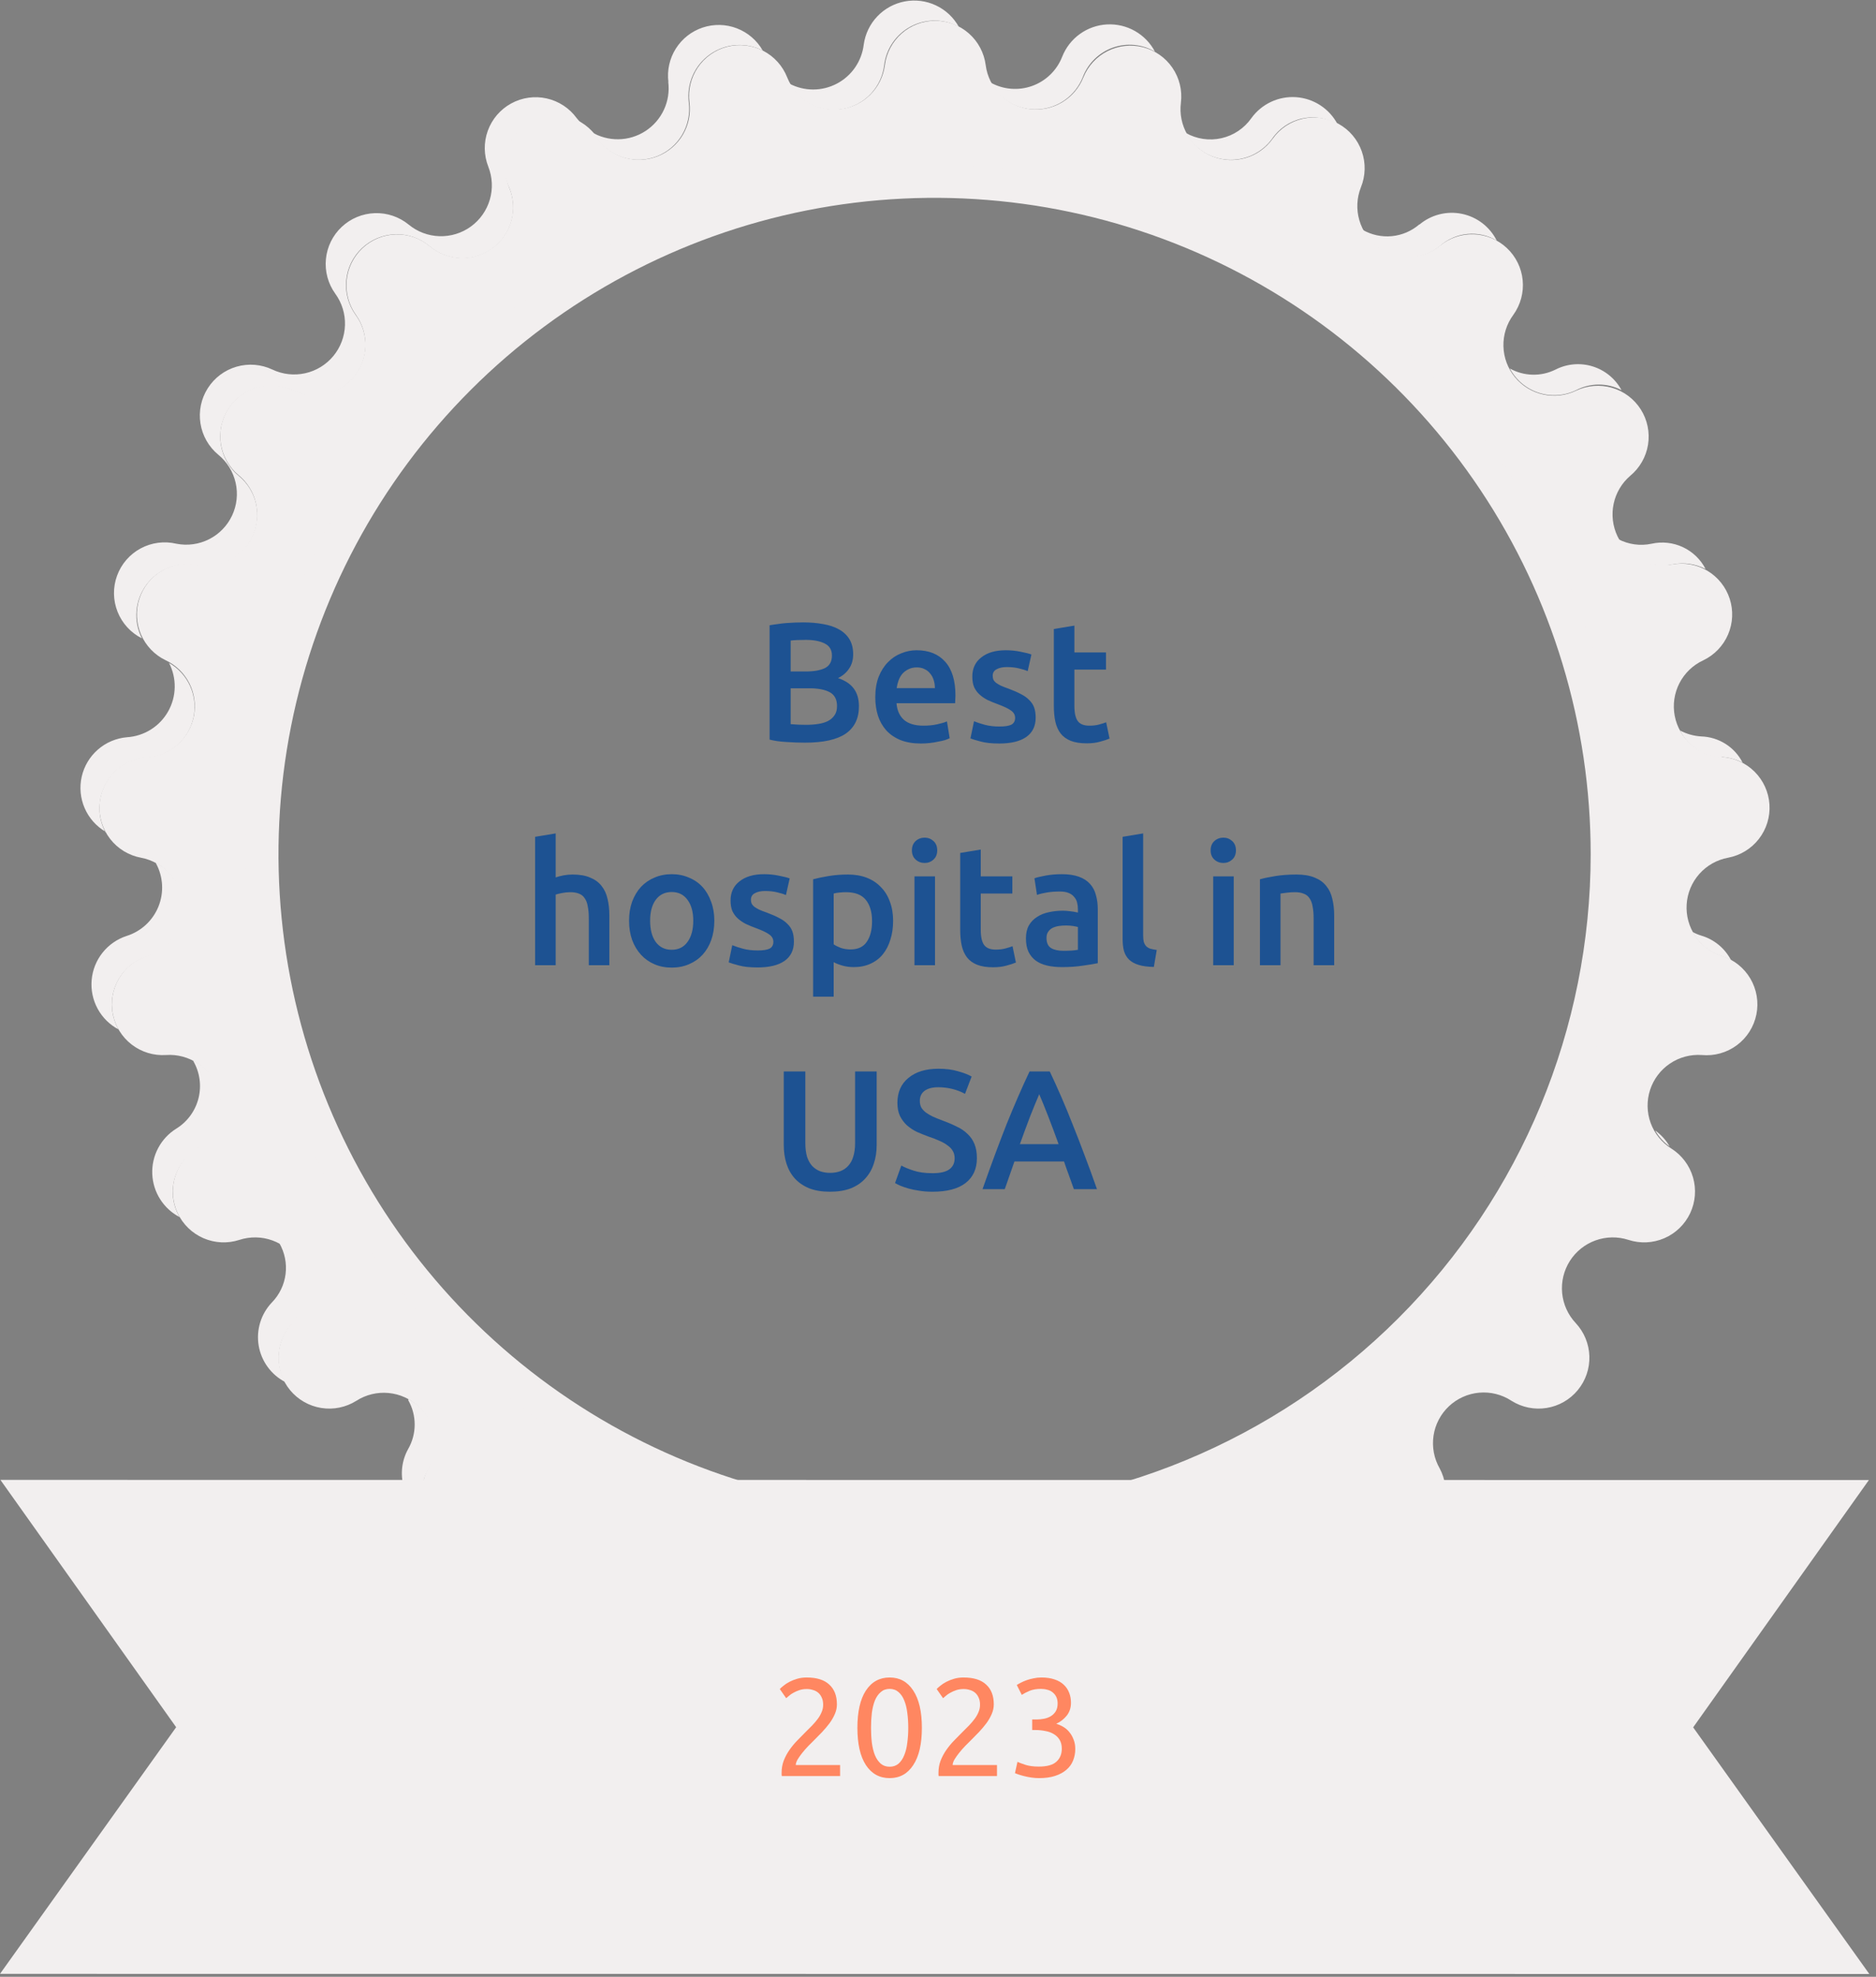 <svg width="243" height="256" viewBox="0 0 243 256" fill="none" xmlns="http://www.w3.org/2000/svg">
<rect x="0" y="0" width="243" height="256" fill="#808080" stroke="none"/>
<g clip-path="url(#clip0_229_4124)">
<path d="M77.244 203.942C77.641 202.524 77.539 201.014 76.956 199.662C76.373 198.311 75.343 197.2 74.039 196.517C74.819 197.978 75.013 199.681 74.582 201.28C74.171 202.684 74.26 204.187 74.835 205.532C75.41 206.877 76.435 207.98 77.734 208.653C76.977 207.202 76.802 205.517 77.244 203.942ZM74.705 15.306C73.763 14.008 72.38 13.099 70.816 12.748C69.252 12.398 67.613 12.63 66.208 13.401C64.802 14.173 63.727 15.43 63.183 16.938C62.639 18.446 62.663 20.101 63.252 21.592C63.788 22.95 63.856 24.447 63.448 25.848C63.04 27.25 62.178 28.476 60.997 29.334C59.816 30.192 58.384 30.633 56.925 30.588C55.467 30.544 54.064 30.016 52.938 29.087C51.701 28.075 50.138 27.548 48.541 27.604C46.943 27.659 45.421 28.294 44.257 29.389C43.093 30.484 42.367 31.965 42.215 33.556C42.062 35.147 42.494 36.739 43.429 38.036C44.29 39.219 44.732 40.655 44.685 42.117C44.639 43.579 44.107 44.984 43.174 46.111C42.24 47.237 40.958 48.021 39.53 48.337C38.101 48.654 36.608 48.486 35.286 47.86C33.835 47.173 32.182 47.04 30.64 47.486C29.098 47.932 27.771 48.926 26.911 50.282C26.05 51.638 25.714 53.261 25.967 54.846C26.219 56.432 27.042 57.871 28.281 58.892C29.413 59.82 30.202 61.098 30.524 62.525C30.846 63.953 30.683 65.446 30.059 66.77C29.436 68.094 28.388 69.171 27.082 69.831C25.777 70.492 24.288 70.697 22.853 70.415C21.286 70.042 19.637 70.257 18.218 71.021C16.8 71.784 15.712 73.042 15.161 74.555C14.61 76.069 14.634 77.732 15.229 79.228C15.823 80.725 16.948 81.951 18.387 82.673C17.823 81.572 17.58 80.334 17.686 79.101C17.791 77.868 18.241 76.689 18.984 75.7C19.727 74.71 20.734 73.95 21.888 73.504C23.043 73.059 24.299 72.947 25.514 73.182C26.952 73.456 28.44 73.244 29.744 72.578C31.047 71.912 32.091 70.831 32.712 69.506C33.333 68.18 33.494 66.686 33.17 65.259C32.847 63.831 32.057 62.552 30.925 61.624C29.686 60.603 28.863 59.164 28.611 57.578C28.359 55.993 28.694 54.369 29.555 53.014C30.416 51.658 31.742 50.664 33.284 50.218C34.827 49.772 36.479 49.905 37.93 50.592C39.252 51.228 40.749 51.403 42.182 51.089C43.615 50.775 44.902 49.99 45.837 48.859C46.772 47.729 47.302 46.318 47.342 44.851C47.381 43.384 46.928 41.947 46.056 40.767C45.122 39.469 44.693 37.876 44.848 36.285C45.003 34.694 45.732 33.213 46.898 32.12C48.065 31.027 49.589 30.395 51.187 30.343C52.785 30.291 54.347 30.822 55.582 31.837C56.708 32.812 58.131 33.378 59.619 33.44C61.108 33.503 62.573 33.059 63.777 32.181C64.98 31.302 65.85 30.042 66.245 28.605C66.639 27.169 66.535 25.641 65.949 24.271C65.426 22.991 65.319 21.58 65.641 20.235C65.964 18.89 66.7 17.681 67.747 16.778C68.794 15.874 70.097 15.322 71.475 15.199C72.852 15.077 74.233 15.389 75.423 16.093C75.166 15.847 74.926 15.584 74.705 15.306ZM86.56 10.612C86.715 11.844 86.519 13.095 85.995 14.22C85.471 15.346 84.64 16.301 83.597 16.976C82.555 17.651 81.344 18.018 80.102 18.035C78.861 18.052 77.639 17.719 76.579 17.074C76.868 17.353 77.132 17.658 77.367 17.985C78.226 19.165 79.454 20.025 80.856 20.432C82.257 20.838 83.755 20.767 85.112 20.23C86.469 19.692 87.609 18.719 88.353 17.463C89.097 16.208 89.403 14.74 89.222 13.292C89.068 12.096 89.242 10.881 89.728 9.777C90.213 8.674 90.991 7.724 91.977 7.03C92.963 6.336 94.12 5.925 95.322 5.84C96.525 5.755 97.728 6.001 98.801 6.55C98.05 5.23 96.864 4.211 95.445 3.667C94.027 3.123 92.464 3.088 91.023 3.567C89.581 4.046 88.351 5.01 87.54 6.295C86.73 7.579 86.39 9.105 86.578 10.612H86.56ZM101.725 211.997C101.75 210.812 101.444 209.643 100.84 208.622C100.237 207.601 99.361 206.769 98.311 206.218C98.805 207.177 99.064 208.24 99.064 209.318C99.018 210.512 99.315 211.694 99.92 212.725C100.525 213.755 101.413 214.591 102.478 215.132C101.972 214.166 101.713 213.088 101.725 211.997ZM25.042 137.415C25.884 138.877 26.122 140.609 25.707 142.244C25.292 143.879 24.255 145.288 22.818 146.171C21.831 146.788 21.026 147.655 20.483 148.684C19.939 149.712 19.677 150.867 19.724 152.029C19.77 153.192 20.122 154.321 20.746 155.304C21.369 156.286 22.241 157.086 23.273 157.623C22.411 156.168 22.159 154.431 22.573 152.791C22.986 151.151 24.031 149.74 25.479 148.867C26.489 148.261 27.318 147.396 27.879 146.361C28.44 145.325 28.714 144.159 28.671 142.982C28.628 141.805 28.27 140.662 27.635 139.67C27 138.679 26.11 137.876 25.059 137.345L25.042 137.415ZM20.208 111.813C20.669 112.663 20.936 113.604 20.991 114.569C21.046 115.534 20.887 116.499 20.526 117.396C20.164 118.292 19.609 119.098 18.901 119.756C18.192 120.413 17.347 120.906 16.426 121.199C15.19 121.597 14.099 122.35 13.289 123.365C12.479 124.379 11.986 125.61 11.872 126.904C11.758 128.197 12.028 129.495 12.648 130.636C13.268 131.777 14.21 132.709 15.358 133.317C14.87 132.471 14.579 131.525 14.508 130.551C14.436 129.576 14.585 128.599 14.943 127.69C15.302 126.781 15.861 125.965 16.578 125.302C17.296 124.639 18.153 124.146 19.088 123.861C20.334 123.478 21.438 122.734 22.261 121.723C23.084 120.712 23.588 119.48 23.71 118.182C23.832 116.885 23.566 115.58 22.945 114.434C22.325 113.287 21.379 112.351 20.226 111.743L20.208 111.813ZM13.659 107.785C13.141 106.808 12.876 105.716 12.89 104.61C12.903 103.504 13.195 102.419 13.737 101.455C14.279 100.491 15.055 99.679 15.993 99.093C16.931 98.507 18.001 98.166 19.105 98.101C20.511 98.001 21.848 97.452 22.918 96.535C23.987 95.617 24.733 94.379 25.046 93.005C25.358 91.63 25.22 90.192 24.651 88.902C24.083 87.612 23.114 86.54 21.89 85.843C22.396 86.818 22.651 87.904 22.631 89.003C22.612 90.102 22.318 91.178 21.777 92.135C21.236 93.091 20.465 93.898 19.534 94.481C18.602 95.064 17.54 95.406 16.443 95.474C15.051 95.594 13.733 96.153 12.679 97.072C11.626 97.99 10.892 99.22 10.584 100.583C10.276 101.946 10.409 103.372 10.965 104.654C11.521 105.936 12.471 107.008 13.677 107.715L13.659 107.785ZM52.885 181.334C53.429 182.293 53.714 183.376 53.714 184.478C53.714 185.579 53.429 186.662 52.885 187.621C52.464 188.367 52.195 189.19 52.096 190.042C51.996 190.893 52.068 191.756 52.306 192.58C52.544 193.403 52.944 194.171 53.482 194.838C54.021 195.505 54.687 196.058 55.442 196.464C54.905 195.504 54.63 194.419 54.646 193.318C54.661 192.218 54.966 191.141 55.529 190.195C55.969 189.435 56.25 188.594 56.356 187.723C56.462 186.851 56.389 185.967 56.144 185.124C55.898 184.282 55.485 183.497 54.928 182.819C54.37 182.14 53.682 181.582 52.903 181.177L52.885 181.334ZM111.882 5.762C111.757 6.824 111.376 7.84 110.771 8.722C110.166 9.605 109.355 10.327 108.409 10.826C107.463 11.326 106.41 11.588 105.341 11.591C104.271 11.593 103.216 11.335 102.268 10.84C102.94 12.051 103.977 13.019 105.232 13.605C106.487 14.191 107.895 14.365 109.255 14.103C110.615 13.841 111.857 13.155 112.804 12.145C113.75 11.134 114.353 9.85 114.527 8.476C114.651 7.408 115.035 6.387 115.645 5.503C116.256 4.618 117.074 3.897 118.029 3.402C118.983 2.908 120.044 2.655 121.119 2.667C122.194 2.678 123.249 2.953 124.193 3.468C123.521 2.257 122.485 1.288 121.232 0.699C119.979 0.109 118.573 -0.072 117.212 0.182C115.85 0.436 114.603 1.111 113.647 2.112C112.691 3.114 112.073 4.39 111.882 5.762ZM36.179 160.986C36.88 162.197 37.164 163.603 36.991 164.991C36.817 166.379 36.193 167.673 35.216 168.673C34.516 169.409 33.997 170.298 33.701 171.269C33.404 172.241 33.338 173.268 33.508 174.269C33.678 175.27 34.08 176.218 34.68 177.037C35.28 177.856 36.063 178.524 36.967 178.988C36.259 177.783 35.973 176.376 36.154 174.99C36.334 173.604 36.972 172.318 37.965 171.335C38.661 170.592 39.174 169.698 39.466 168.723C39.758 167.748 39.819 166.719 39.646 165.716C39.473 164.713 39.07 163.764 38.468 162.943C37.867 162.123 37.083 161.453 36.179 160.986ZM220.928 73.69C220.287 72.445 219.252 71.449 217.985 70.856C216.717 70.264 215.289 70.109 213.923 70.415C212.462 70.725 210.938 70.514 209.615 69.82C210.267 71.053 211.304 72.041 212.568 72.632C213.832 73.223 215.255 73.385 216.62 73.094C218.082 72.795 219.602 73.005 220.928 73.69ZM214.396 146.398C214.858 147.218 215.499 147.924 216.27 148.465C215.802 147.648 215.163 146.943 214.396 146.398ZM201.49 47.86C200.566 48.32 199.544 48.548 198.513 48.523C197.481 48.499 196.472 48.223 195.571 47.72C196.359 49.212 197.698 50.339 199.303 50.862C200.907 51.385 202.653 51.263 204.169 50.522C205.075 50.049 206.081 49.802 207.102 49.802C208.124 49.802 209.13 50.049 210.036 50.522C209.24 49.051 207.901 47.949 206.304 47.452C204.708 46.955 202.98 47.101 201.49 47.86ZM223.012 98.031C223.958 98.085 224.882 98.336 225.726 98.766C225.217 97.77 224.45 96.928 223.504 96.331C222.558 95.733 221.469 95.401 220.35 95.369C219.395 95.31 218.464 95.047 217.618 94.599C218.123 95.61 218.889 96.469 219.838 97.085C220.786 97.7 221.882 98.051 223.012 98.101V98.031ZM220.367 121.164C219.978 121.046 219.603 120.887 219.247 120.691C219.638 121.438 220.174 122.1 220.823 122.639C221.472 123.177 222.222 123.58 223.029 123.826C223.44 123.96 223.839 124.13 224.22 124.334C223.824 123.573 223.279 122.901 222.617 122.356C221.955 121.812 221.19 121.406 220.367 121.164ZM137.59 7.338C137.25 8.211 136.728 9.001 136.057 9.654C135.386 10.308 134.583 10.811 133.702 11.128C132.821 11.445 131.881 11.569 130.948 11.492C130.015 11.415 129.108 11.139 128.291 10.682C128.885 11.793 129.784 12.711 130.882 13.327C131.98 13.943 133.232 14.232 134.489 14.161C135.746 14.089 136.957 13.659 137.978 12.922C138.999 12.184 139.788 11.17 140.251 9.999C140.583 9.114 141.105 8.313 141.779 7.651C142.454 6.989 143.265 6.482 144.156 6.167C145.047 5.851 145.996 5.735 146.937 5.825C147.878 5.915 148.788 6.211 149.603 6.69C149.013 5.569 148.114 4.641 147.012 4.016C145.911 3.391 144.653 3.095 143.388 3.163C142.124 3.231 140.905 3.661 139.877 4.401C138.849 5.141 138.055 6.16 137.59 7.338ZM183.855 29.052C182.853 29.922 181.603 30.457 180.281 30.583C178.96 30.708 177.632 30.418 176.483 29.753C176.928 30.631 177.564 31.398 178.345 31.997C179.126 32.596 180.032 33.011 180.996 33.213C181.959 33.415 182.955 33.398 183.911 33.162C184.867 32.927 185.758 32.48 186.517 31.854C187.51 30.971 188.758 30.427 190.08 30.301C191.403 30.175 192.731 30.474 193.872 31.154C193.431 30.274 192.796 29.505 192.016 28.906C191.235 28.306 190.329 27.892 189.365 27.693C188.401 27.494 187.404 27.516 186.45 27.758C185.496 27.999 184.609 28.454 183.855 29.087V29.052ZM152.755 208.723C152.151 207.587 151.225 206.655 150.093 206.043C150.704 207.209 151.649 208.166 152.807 208.793L152.755 208.723ZM127.45 213.521C127.238 212.626 126.835 211.788 126.27 211.063C125.705 210.338 124.991 209.743 124.176 209.318C124.435 209.808 124.641 210.325 124.788 210.859C124.992 211.759 125.391 212.604 125.957 213.333C126.523 214.062 127.242 214.659 128.063 215.079C127.796 214.587 127.59 214.063 127.45 213.521ZM162.088 15.306C161.162 16.621 159.78 17.546 158.21 17.899C156.64 18.251 154.995 18.008 153.595 17.214C154.125 18.199 154.896 19.034 155.836 19.64C156.775 20.246 157.853 20.605 158.969 20.681C160.085 20.758 161.202 20.551 162.216 20.08C163.23 19.608 164.108 18.887 164.768 17.985C165.675 16.645 167.06 15.704 168.639 15.352C170.218 15 171.871 15.266 173.261 16.093C172.739 15.1 171.973 14.256 171.033 13.642C170.094 13.028 169.014 12.665 167.894 12.586C166.775 12.507 165.654 12.715 164.638 13.191C163.622 13.667 162.744 14.395 162.088 15.306Z" fill="#F2EFEF"/>
<path d="M223.03 123.791C221.636 123.345 220.43 122.447 219.605 121.239C218.779 120.03 218.381 118.58 218.474 117.12C218.566 115.659 219.144 114.271 220.116 113.176C221.087 112.082 222.396 111.343 223.836 111.077C225.417 110.782 226.835 109.919 227.824 108.65C228.812 107.382 229.302 105.795 229.201 104.19C229.099 102.584 228.414 101.072 227.274 99.937C226.134 98.802 224.618 98.124 223.012 98.031C221.549 97.949 220.155 97.38 219.052 96.414C217.949 95.448 217.202 94.141 216.928 92.701C216.654 91.261 216.87 89.771 217.541 88.468C218.212 87.165 219.3 86.123 220.631 85.51C222.07 84.821 223.209 83.633 223.838 82.167C224.467 80.701 224.543 79.057 224.05 77.54C223.558 76.022 222.532 74.735 221.162 73.917C219.792 73.1 218.172 72.807 216.603 73.094C215.183 73.345 213.72 73.123 212.438 72.462C211.157 71.801 210.128 70.737 209.509 69.434C208.891 68.132 208.717 66.662 209.015 65.251C209.312 63.84 210.065 62.566 211.157 61.624C212.396 60.603 213.219 59.164 213.472 57.578C213.724 55.993 213.388 54.369 212.528 53.014C211.667 51.658 210.341 50.664 208.798 50.218C207.256 49.772 205.604 49.905 204.152 50.592C202.83 51.228 201.333 51.403 199.9 51.089C198.467 50.775 197.18 49.99 196.245 48.859C195.31 47.729 194.781 46.318 194.741 44.851C194.702 43.384 195.154 41.947 196.027 40.767C196.96 39.469 197.389 37.876 197.234 36.285C197.079 34.694 196.351 33.213 195.184 32.12C194.018 31.026 192.494 30.395 190.896 30.343C189.298 30.291 187.736 30.822 186.501 31.837C185.366 32.739 183.966 33.243 182.516 33.268C181.067 33.294 179.65 32.841 178.484 31.979C177.319 31.116 176.47 29.894 176.071 28.5C175.671 27.107 175.742 25.62 176.274 24.271C176.886 22.779 176.927 21.114 176.39 19.593C175.853 18.072 174.775 16.802 173.362 16.025C171.948 15.248 170.298 15.018 168.726 15.38C167.154 15.741 165.771 16.668 164.838 17.985C163.982 19.174 162.754 20.043 161.347 20.455C159.941 20.867 158.438 20.799 157.075 20.26C155.712 19.721 154.568 18.744 153.824 17.482C153.079 16.219 152.777 14.745 152.966 13.292C153.159 11.706 152.769 10.104 151.869 8.784C150.968 7.464 149.619 6.517 148.072 6.119C146.525 5.72 144.886 5.898 143.46 6.618C142.034 7.338 140.919 8.553 140.322 10.034C139.781 11.388 138.807 12.523 137.551 13.263C136.296 14.003 134.83 14.306 133.384 14.123C131.939 13.941 130.594 13.284 129.562 12.256C128.529 11.228 127.867 9.886 127.679 8.441C127.477 6.851 126.702 5.39 125.499 4.33C124.297 3.271 122.749 2.687 121.147 2.687C119.544 2.687 117.997 3.271 116.794 4.33C115.592 5.39 114.817 6.851 114.615 8.441C114.427 9.886 113.764 11.228 112.732 12.256C111.699 13.284 110.355 13.941 108.909 14.123C107.463 14.306 105.998 14.003 104.742 13.263C103.487 12.523 102.512 11.388 101.971 10.034C101.386 8.536 100.272 7.303 98.84 6.569C97.407 5.836 95.756 5.652 94.198 6.053C92.639 6.454 91.282 7.412 90.381 8.745C89.481 10.079 89.1 11.696 89.31 13.292C89.491 14.74 89.186 16.207 88.442 17.463C87.698 18.719 86.558 19.692 85.2 20.23C83.843 20.767 82.346 20.838 80.944 20.432C79.542 20.025 78.314 19.165 77.455 17.985C76.567 16.566 75.169 15.539 73.55 15.116C71.93 14.692 70.209 14.903 68.74 15.706C67.27 16.509 66.163 17.843 65.645 19.435C65.126 21.027 65.235 22.757 65.95 24.271C66.521 25.634 66.618 27.15 66.224 28.574C65.83 29.998 64.969 31.249 63.778 32.124C62.587 32.999 61.137 33.449 59.66 33.4C58.183 33.351 56.765 32.806 55.635 31.854C54.4 30.839 52.838 30.308 51.24 30.36C49.642 30.412 48.118 31.044 46.952 32.138C45.785 33.231 45.056 34.711 44.901 36.303C44.746 37.894 45.176 39.487 46.109 40.785C46.953 41.97 47.38 43.403 47.322 44.857C47.264 46.311 46.725 47.705 45.789 48.819C44.853 49.934 43.573 50.706 42.151 51.014C40.729 51.322 39.244 51.149 37.931 50.522C36.48 49.835 34.827 49.702 33.285 50.148C31.742 50.594 30.416 51.588 29.556 52.944C28.695 54.299 28.359 55.922 28.612 57.508C28.864 59.094 29.687 60.533 30.926 61.554C32.051 62.486 32.835 63.765 33.153 65.19C33.471 66.616 33.307 68.107 32.685 69.428C32.063 70.75 31.02 71.828 29.719 72.491C28.418 73.155 26.933 73.367 25.498 73.094C23.928 72.807 22.308 73.1 20.939 73.917C19.569 74.735 18.543 76.022 18.05 77.54C17.558 79.057 17.634 80.701 18.262 82.167C18.891 83.633 20.031 84.821 21.47 85.51C22.788 86.135 23.862 87.18 24.522 88.481C25.182 89.782 25.391 91.266 25.117 92.699C24.842 94.132 24.099 95.433 23.005 96.398C21.911 97.363 20.527 97.938 19.071 98.031C17.466 98.128 15.952 98.808 14.815 99.944C13.677 101.08 12.994 102.593 12.895 104.198C12.796 105.802 13.288 107.388 14.277 108.655C15.266 109.922 16.685 110.784 18.265 111.077C19.704 111.345 21.011 112.086 21.981 113.182C22.95 114.278 23.526 115.666 23.616 117.127C23.707 118.587 23.307 120.036 22.48 121.243C21.654 122.45 20.448 123.347 19.053 123.791C17.526 124.284 16.231 125.319 15.412 126.7C14.594 128.082 14.309 129.714 14.61 131.291C14.911 132.869 15.778 134.281 17.048 135.264C18.318 136.246 19.903 136.731 21.505 136.627C22.966 136.525 24.42 136.914 25.634 137.733C26.849 138.552 27.754 139.754 28.207 141.147C28.66 142.54 28.634 144.045 28.134 145.421C27.633 146.798 26.687 147.968 25.445 148.745C24.09 149.604 23.095 150.928 22.648 152.469C22.2 154.01 22.33 155.661 23.014 157.112C23.698 158.563 24.888 159.715 26.361 160.351C27.834 160.987 29.489 161.063 31.014 160.565C32.403 160.115 33.903 160.14 35.276 160.636C36.65 161.132 37.82 162.07 38.602 163.303C39.384 164.537 39.734 165.995 39.597 167.449C39.46 168.903 38.843 170.27 37.843 171.335C36.75 172.504 36.12 174.031 36.071 175.63C36.021 177.23 36.556 178.793 37.575 180.027C38.595 181.261 40.029 182.081 41.609 182.334C43.189 182.588 44.807 182.257 46.161 181.404C47.397 180.613 48.862 180.257 50.323 180.394C51.784 180.53 53.157 181.15 54.225 182.156C55.294 183.162 55.995 184.496 56.219 185.946C56.443 187.396 56.176 188.879 55.46 190.16C54.711 191.557 54.492 193.177 54.844 194.723C55.196 196.268 56.094 197.635 57.375 198.569C58.655 199.504 60.23 199.944 61.809 199.808C63.389 199.672 64.865 198.97 65.967 197.83C66.968 196.767 68.294 196.067 69.736 195.84C71.179 195.613 72.656 195.871 73.935 196.575C75.214 197.279 76.223 198.388 76.803 199.728C77.383 201.068 77.502 202.562 77.14 203.977C76.732 205.533 76.908 207.184 77.635 208.62C78.361 210.055 79.588 211.174 81.084 211.767C82.579 212.36 84.24 212.384 85.752 211.836C87.264 211.288 88.524 210.206 89.293 208.793C89.989 207.502 91.097 206.482 92.44 205.895C93.784 205.307 95.285 205.186 96.705 205.551C98.125 205.915 99.382 206.745 100.276 207.907C101.17 209.068 101.65 210.496 101.639 211.962C101.644 213.563 102.232 215.106 103.293 216.305C104.353 217.503 105.814 218.274 107.402 218.474C108.99 218.673 110.596 218.288 111.92 217.389C113.245 216.49 114.196 215.14 114.597 213.591C114.963 212.178 115.787 210.927 116.941 210.034C118.095 209.141 119.513 208.657 120.972 208.657C122.431 208.657 123.848 209.141 125.002 210.034C126.156 210.927 126.98 212.178 127.346 213.591C127.747 215.14 128.699 216.49 130.023 217.389C131.347 218.288 132.953 218.673 134.541 218.474C136.129 218.274 137.59 217.503 138.651 216.305C139.711 215.106 140.299 213.563 140.305 211.962C140.293 210.496 140.773 209.068 141.667 207.907C142.561 206.745 143.818 205.915 145.238 205.551C146.658 205.186 148.16 205.307 149.503 205.895C150.846 206.482 151.954 207.502 152.65 208.793C153.428 210.188 154.687 211.253 156.192 211.789C157.697 212.325 159.345 212.295 160.83 211.706C162.315 211.117 163.535 210.008 164.262 208.586C164.99 207.164 165.176 205.526 164.786 203.977C164.417 202.559 164.531 201.058 165.111 199.712C165.691 198.366 166.704 197.253 167.988 196.547C169.272 195.842 170.755 195.585 172.202 195.817C173.649 196.05 174.977 196.758 175.976 197.83C177.078 198.97 178.555 199.672 180.134 199.808C181.713 199.944 183.288 199.504 184.568 198.569C185.849 197.635 186.748 196.268 187.1 194.723C187.451 193.177 187.232 191.557 186.483 190.16C185.75 188.88 185.469 187.39 185.686 185.93C185.903 184.471 186.605 183.127 187.679 182.115C188.754 181.104 190.137 180.483 191.607 180.354C193.077 180.225 194.548 180.595 195.782 181.404C197.136 182.257 198.754 182.588 200.334 182.334C201.915 182.081 203.348 181.261 204.368 180.027C205.387 178.793 205.922 177.23 205.873 175.63C205.823 174.031 205.193 172.504 204.1 171.335C203.101 170.27 202.484 168.903 202.346 167.449C202.209 165.995 202.559 164.537 203.341 163.303C204.123 162.07 205.293 161.132 206.667 160.636C208.04 160.14 209.54 160.115 210.929 160.565C212.455 161.063 214.109 160.987 215.582 160.351C217.055 159.715 218.245 158.563 218.929 157.112C219.613 155.661 219.743 154.01 219.296 152.469C218.848 150.928 217.853 149.604 216.498 148.745C215.256 147.968 214.31 146.798 213.809 145.421C213.309 144.045 213.283 142.54 213.736 141.147C214.189 139.754 215.095 138.552 216.309 137.733C217.524 136.914 218.977 136.525 220.438 136.627C222.057 136.778 223.675 136.326 224.98 135.356C226.285 134.386 227.185 132.968 227.506 131.374C227.828 129.78 227.549 128.124 226.723 126.724C225.896 125.324 224.581 124.279 223.03 123.791ZM121.462 195.939C104.4 195.929 87.723 190.86 73.541 181.373C59.36 171.886 48.309 158.407 41.787 142.64C35.264 126.874 33.563 109.527 36.898 92.794C40.233 76.061 48.455 60.692 60.524 48.631C72.592 36.569 87.966 28.357 104.701 25.032C121.437 21.707 138.782 23.419 154.545 29.951C170.307 36.483 183.779 47.542 193.258 61.729C202.736 75.917 207.795 92.596 207.795 109.659C207.795 132.542 198.705 154.487 182.524 170.668C166.343 186.849 144.397 195.939 121.514 195.939H121.462Z" fill="#F2EFEF"/>
<path d="M121.076 21.347C103.412 21.347 86.144 26.585 71.458 36.398C56.771 46.212 45.324 60.16 38.564 76.479C31.804 92.798 30.036 110.756 33.482 128.08C36.928 145.404 45.434 161.318 57.924 173.808C70.414 186.298 86.328 194.804 103.652 198.25C120.976 201.696 138.934 199.928 155.253 193.168C171.572 186.408 185.52 174.961 195.334 160.274C205.147 145.587 210.385 128.32 210.385 110.657C210.385 86.97 200.976 64.254 184.227 47.505C167.478 30.756 144.762 21.347 121.076 21.347ZM121.076 195.588C104.264 195.592 87.829 190.609 73.85 181.271C59.871 171.932 48.976 158.658 42.543 143.126C36.109 127.594 34.427 110.504 37.708 94.016C40.99 77.528 49.087 62.383 60.977 50.498C72.867 38.614 88.015 30.522 104.504 27.247C120.993 23.973 138.084 25.662 153.613 32.102C169.141 38.542 182.412 49.443 191.744 63.426C201.077 77.409 206.053 93.845 206.042 110.657C206.029 133.182 197.071 154.78 181.138 170.703C165.205 186.626 143.601 195.571 121.076 195.571V195.588Z" fill="#F2EFEF"/>
<path d="M219.317 223.695L242.082 191.666L0.053 191.648L22.818 223.677L0 255.619L242.135 255.636L219.317 223.695Z" fill="#F2EFEF"/>
</g>
<path d="M104.285 96.176C103.479 96.176 102.665 96.147 101.843 96.088C101.022 96.044 100.303 95.941 99.687 95.78V80.974C100.01 80.915 100.355 80.864 100.721 80.82C101.088 80.761 101.462 80.717 101.843 80.688C102.225 80.659 102.599 80.637 102.965 80.622C103.347 80.607 103.706 80.6 104.043 80.6C104.967 80.6 105.825 80.673 106.617 80.82C107.409 80.952 108.091 81.179 108.663 81.502C109.25 81.825 109.705 82.25 110.027 82.778C110.35 83.306 110.511 83.959 110.511 84.736C110.511 85.455 110.335 86.071 109.983 86.584C109.646 87.097 109.169 87.508 108.553 87.816C109.477 88.124 110.159 88.579 110.599 89.18C111.039 89.781 111.259 90.544 111.259 91.468C111.259 93.037 110.687 94.218 109.543 95.01C108.399 95.787 106.647 96.176 104.285 96.176ZM102.415 89.136V93.778C102.723 93.807 103.053 93.829 103.405 93.844C103.757 93.859 104.08 93.866 104.373 93.866C104.945 93.866 105.473 93.829 105.957 93.756C106.456 93.683 106.881 93.558 107.233 93.382C107.6 93.191 107.886 92.942 108.091 92.634C108.311 92.326 108.421 91.93 108.421 91.446C108.421 90.581 108.106 89.979 107.475 89.642C106.845 89.305 105.972 89.136 104.857 89.136H102.415ZM102.415 86.958H104.373C105.429 86.958 106.258 86.811 106.859 86.518C107.461 86.21 107.761 85.667 107.761 84.89C107.761 84.157 107.446 83.636 106.815 83.328C106.199 83.02 105.393 82.866 104.395 82.866C103.97 82.866 103.589 82.873 103.251 82.888C102.929 82.903 102.65 82.925 102.415 82.954V86.958ZM113.376 90.302C113.376 89.29 113.523 88.403 113.816 87.64C114.124 86.877 114.528 86.247 115.026 85.748C115.525 85.235 116.097 84.853 116.742 84.604C117.388 84.34 118.048 84.208 118.722 84.208C120.306 84.208 121.538 84.699 122.418 85.682C123.313 86.665 123.76 88.131 123.76 90.082C123.76 90.229 123.753 90.397 123.738 90.588C123.738 90.764 123.731 90.925 123.716 91.072H116.126C116.2 91.996 116.522 92.715 117.094 93.228C117.681 93.727 118.524 93.976 119.624 93.976C120.27 93.976 120.856 93.917 121.384 93.8C121.927 93.683 122.352 93.558 122.66 93.426L123.012 95.604C122.866 95.677 122.66 95.758 122.396 95.846C122.147 95.919 121.854 95.985 121.516 96.044C121.194 96.117 120.842 96.176 120.46 96.22C120.079 96.264 119.69 96.286 119.294 96.286C118.282 96.286 117.402 96.139 116.654 95.846C115.906 95.538 115.29 95.12 114.806 94.592C114.322 94.049 113.963 93.419 113.728 92.7C113.494 91.967 113.376 91.167 113.376 90.302ZM121.098 89.114C121.098 88.747 121.047 88.403 120.944 88.08C120.842 87.743 120.688 87.457 120.482 87.222C120.292 86.973 120.05 86.782 119.756 86.65C119.478 86.503 119.14 86.43 118.744 86.43C118.334 86.43 117.974 86.511 117.666 86.672C117.358 86.819 117.094 87.017 116.874 87.266C116.669 87.515 116.508 87.801 116.39 88.124C116.273 88.447 116.192 88.777 116.148 89.114H121.098ZM129.465 94.086C130.169 94.086 130.682 94.005 131.005 93.844C131.327 93.668 131.489 93.375 131.489 92.964C131.489 92.583 131.313 92.267 130.961 92.018C130.623 91.769 130.059 91.497 129.267 91.204C128.783 91.028 128.335 90.845 127.925 90.654C127.529 90.449 127.184 90.214 126.891 89.95C126.597 89.686 126.363 89.371 126.187 89.004C126.025 88.623 125.945 88.161 125.945 87.618C125.945 86.562 126.333 85.733 127.111 85.132C127.888 84.516 128.944 84.208 130.279 84.208C130.953 84.208 131.599 84.274 132.215 84.406C132.831 84.523 133.293 84.641 133.601 84.758L133.117 86.914C132.823 86.782 132.449 86.665 131.995 86.562C131.54 86.445 131.012 86.386 130.411 86.386C129.868 86.386 129.428 86.481 129.091 86.672C128.753 86.848 128.585 87.127 128.585 87.508C128.585 87.699 128.614 87.867 128.673 88.014C128.746 88.161 128.863 88.3 129.025 88.432C129.186 88.549 129.399 88.674 129.663 88.806C129.927 88.923 130.249 89.048 130.631 89.18C131.261 89.415 131.797 89.649 132.237 89.884C132.677 90.104 133.036 90.361 133.315 90.654C133.608 90.933 133.821 91.255 133.953 91.622C134.085 91.989 134.151 92.429 134.151 92.942C134.151 94.042 133.74 94.878 132.919 95.45C132.112 96.007 130.953 96.286 129.443 96.286C128.431 96.286 127.617 96.198 127.001 96.022C126.385 95.861 125.952 95.729 125.703 95.626L126.165 93.404C126.561 93.565 127.03 93.719 127.573 93.866C128.13 94.013 128.761 94.086 129.465 94.086ZM136.505 81.458L139.167 81.018V84.494H143.259V86.716H139.167V91.402C139.167 92.326 139.314 92.986 139.607 93.382C139.901 93.778 140.399 93.976 141.103 93.976C141.587 93.976 142.013 93.925 142.379 93.822C142.761 93.719 143.061 93.624 143.281 93.536L143.721 95.648C143.413 95.78 143.01 95.912 142.511 96.044C142.013 96.191 141.426 96.264 140.751 96.264C139.93 96.264 139.241 96.154 138.683 95.934C138.141 95.714 137.708 95.399 137.385 94.988C137.063 94.563 136.835 94.057 136.703 93.47C136.571 92.869 136.505 92.187 136.505 91.424V81.458ZM69.316 125V108.368L71.978 107.928V113.626C72.271 113.523 72.609 113.435 72.99 113.362C73.386 113.289 73.775 113.252 74.156 113.252C75.08 113.252 75.843 113.384 76.444 113.648C77.06 113.897 77.551 114.257 77.918 114.726C78.285 115.181 78.541 115.731 78.688 116.376C78.849 117.021 78.93 117.74 78.93 118.532V125H76.268V118.95C76.268 118.334 76.224 117.813 76.136 117.388C76.063 116.948 75.931 116.596 75.74 116.332C75.564 116.053 75.322 115.855 75.014 115.738C74.706 115.606 74.325 115.54 73.87 115.54C73.518 115.54 73.159 115.577 72.792 115.65C72.425 115.723 72.154 115.789 71.978 115.848V125H69.316ZM92.527 119.236C92.527 120.145 92.395 120.974 92.131 121.722C91.867 122.47 91.493 123.108 91.009 123.636C90.525 124.164 89.938 124.575 89.249 124.868C88.574 125.161 87.826 125.308 87.005 125.308C86.183 125.308 85.435 125.161 84.761 124.868C84.086 124.575 83.507 124.164 83.023 123.636C82.539 123.108 82.157 122.47 81.879 121.722C81.615 120.974 81.483 120.145 81.483 119.236C81.483 118.327 81.615 117.505 81.879 116.772C82.157 116.024 82.539 115.386 83.023 114.858C83.521 114.33 84.108 113.927 84.783 113.648C85.457 113.355 86.198 113.208 87.005 113.208C87.811 113.208 88.552 113.355 89.227 113.648C89.916 113.927 90.503 114.33 90.987 114.858C91.471 115.386 91.845 116.024 92.109 116.772C92.387 117.505 92.527 118.327 92.527 119.236ZM89.799 119.236C89.799 118.092 89.549 117.19 89.051 116.53C88.567 115.855 87.885 115.518 87.005 115.518C86.125 115.518 85.435 115.855 84.937 116.53C84.453 117.19 84.211 118.092 84.211 119.236C84.211 120.395 84.453 121.311 84.937 121.986C85.435 122.661 86.125 122.998 87.005 122.998C87.885 122.998 88.567 122.661 89.051 121.986C89.549 121.311 89.799 120.395 89.799 119.236ZM98.151 123.086C98.855 123.086 99.368 123.005 99.691 122.844C100.014 122.668 100.175 122.375 100.175 121.964C100.175 121.583 99.999 121.267 99.647 121.018C99.31 120.769 98.745 120.497 97.953 120.204C97.469 120.028 97.022 119.845 96.611 119.654C96.215 119.449 95.871 119.214 95.577 118.95C95.284 118.686 95.049 118.371 94.873 118.004C94.712 117.623 94.631 117.161 94.631 116.618C94.631 115.562 95.02 114.733 95.797 114.132C96.575 113.516 97.63 113.208 98.965 113.208C99.64 113.208 100.285 113.274 100.901 113.406C101.517 113.523 101.979 113.641 102.287 113.758L101.803 115.914C101.51 115.782 101.136 115.665 100.681 115.562C100.227 115.445 99.698 115.386 99.097 115.386C98.555 115.386 98.115 115.481 97.777 115.672C97.44 115.848 97.271 116.127 97.271 116.508C97.271 116.699 97.3 116.867 97.359 117.014C97.433 117.161 97.55 117.3 97.711 117.432C97.873 117.549 98.085 117.674 98.349 117.806C98.613 117.923 98.936 118.048 99.317 118.18C99.948 118.415 100.483 118.649 100.923 118.884C101.363 119.104 101.723 119.361 102.001 119.654C102.295 119.933 102.507 120.255 102.639 120.622C102.771 120.989 102.837 121.429 102.837 121.942C102.837 123.042 102.427 123.878 101.605 124.45C100.799 125.007 99.64 125.286 98.129 125.286C97.117 125.286 96.303 125.198 95.687 125.022C95.071 124.861 94.638 124.729 94.389 124.626L94.851 122.404C95.247 122.565 95.716 122.719 96.259 122.866C96.817 123.013 97.447 123.086 98.151 123.086ZM112.958 119.302C112.958 118.114 112.687 117.19 112.144 116.53C111.616 115.87 110.758 115.54 109.57 115.54C109.321 115.54 109.057 115.555 108.778 115.584C108.514 115.599 108.25 115.643 107.986 115.716V122.294C108.221 122.455 108.529 122.609 108.91 122.756C109.306 122.888 109.724 122.954 110.164 122.954C111.132 122.954 111.836 122.624 112.276 121.964C112.731 121.304 112.958 120.417 112.958 119.302ZM115.686 119.258C115.686 120.138 115.569 120.945 115.334 121.678C115.114 122.411 114.791 123.042 114.366 123.57C113.941 124.098 113.405 124.509 112.76 124.802C112.129 125.095 111.411 125.242 110.604 125.242C110.061 125.242 109.563 125.176 109.108 125.044C108.653 124.912 108.279 124.765 107.986 124.604V129.07H105.324V113.868C105.867 113.721 106.534 113.582 107.326 113.45C108.118 113.318 108.954 113.252 109.834 113.252C110.743 113.252 111.557 113.391 112.276 113.67C112.995 113.949 113.603 114.352 114.102 114.88C114.615 115.393 115.004 116.024 115.268 116.772C115.547 117.505 115.686 118.334 115.686 119.258ZM121.113 125H118.451V113.494H121.113V125ZM121.399 110.128C121.399 110.627 121.238 111.023 120.915 111.316C120.593 111.609 120.211 111.756 119.771 111.756C119.317 111.756 118.928 111.609 118.605 111.316C118.283 111.023 118.121 110.627 118.121 110.128C118.121 109.615 118.283 109.211 118.605 108.918C118.928 108.625 119.317 108.478 119.771 108.478C120.211 108.478 120.593 108.625 120.915 108.918C121.238 109.211 121.399 109.615 121.399 110.128ZM124.377 110.458L127.039 110.018V113.494H131.131V115.716H127.039V120.402C127.039 121.326 127.186 121.986 127.479 122.382C127.773 122.778 128.271 122.976 128.975 122.976C129.459 122.976 129.885 122.925 130.251 122.822C130.633 122.719 130.933 122.624 131.153 122.536L131.593 124.648C131.285 124.78 130.882 124.912 130.383 125.044C129.885 125.191 129.298 125.264 128.623 125.264C127.802 125.264 127.113 125.154 126.555 124.934C126.013 124.714 125.58 124.399 125.257 123.988C124.935 123.563 124.707 123.057 124.575 122.47C124.443 121.869 124.377 121.187 124.377 120.424V110.458ZM137.753 123.13C138.574 123.13 139.197 123.086 139.623 122.998V120.05C139.476 120.006 139.263 119.962 138.985 119.918C138.706 119.874 138.398 119.852 138.061 119.852C137.767 119.852 137.467 119.874 137.159 119.918C136.865 119.962 136.594 120.043 136.345 120.16C136.11 120.277 135.919 120.446 135.773 120.666C135.626 120.871 135.553 121.135 135.553 121.458C135.553 122.089 135.751 122.529 136.147 122.778C136.543 123.013 137.078 123.13 137.753 123.13ZM137.533 113.208C138.413 113.208 139.153 113.318 139.755 113.538C140.356 113.758 140.833 114.066 141.185 114.462C141.551 114.858 141.808 115.342 141.955 115.914C142.116 116.471 142.197 117.087 142.197 117.762V124.736C141.786 124.824 141.163 124.927 140.327 125.044C139.505 125.176 138.574 125.242 137.533 125.242C136.843 125.242 136.213 125.176 135.641 125.044C135.069 124.912 134.577 124.699 134.167 124.406C133.771 124.113 133.455 123.731 133.221 123.262C133.001 122.793 132.891 122.213 132.891 121.524C132.891 120.864 133.015 120.307 133.265 119.852C133.529 119.397 133.881 119.031 134.321 118.752C134.761 118.459 135.267 118.253 135.839 118.136C136.425 118.004 137.034 117.938 137.665 117.938C137.958 117.938 138.266 117.96 138.589 118.004C138.911 118.033 139.256 118.092 139.623 118.18V117.74C139.623 117.432 139.586 117.139 139.513 116.86C139.439 116.581 139.307 116.339 139.117 116.134C138.941 115.914 138.699 115.745 138.391 115.628C138.097 115.511 137.723 115.452 137.269 115.452C136.653 115.452 136.088 115.496 135.575 115.584C135.061 115.672 134.643 115.775 134.321 115.892L133.991 113.736C134.328 113.619 134.819 113.501 135.465 113.384C136.11 113.267 136.799 113.208 137.533 113.208ZM149.461 125.22C148.669 125.205 148.009 125.117 147.481 124.956C146.967 124.795 146.557 124.567 146.249 124.274C145.941 123.966 145.721 123.592 145.589 123.152C145.471 122.697 145.413 122.184 145.413 121.612V108.368L148.075 107.928V121.106C148.075 121.429 148.097 121.7 148.141 121.92C148.199 122.14 148.295 122.331 148.427 122.492C148.559 122.639 148.735 122.756 148.955 122.844C149.189 122.917 149.483 122.976 149.835 123.02L149.461 125.22ZM159.807 125H157.145V113.494H159.807V125ZM160.093 110.128C160.093 110.627 159.931 111.023 159.609 111.316C159.286 111.609 158.905 111.756 158.465 111.756C158.01 111.756 157.621 111.609 157.299 111.316C156.976 111.023 156.815 110.627 156.815 110.128C156.815 109.615 156.976 109.211 157.299 108.918C157.621 108.625 158.01 108.478 158.465 108.478C158.905 108.478 159.286 108.625 159.609 108.918C159.931 109.211 160.093 109.615 160.093 110.128ZM163.203 113.868C163.716 113.721 164.383 113.582 165.205 113.45C166.026 113.318 166.935 113.252 167.933 113.252C168.871 113.252 169.656 113.384 170.287 113.648C170.917 113.897 171.416 114.257 171.783 114.726C172.164 115.181 172.428 115.738 172.575 116.398C172.736 117.043 172.817 117.755 172.817 118.532V125H170.155V118.95C170.155 118.334 170.111 117.813 170.023 117.388C169.949 116.948 169.817 116.596 169.627 116.332C169.451 116.053 169.201 115.855 168.879 115.738C168.571 115.606 168.189 115.54 167.735 115.54C167.397 115.54 167.045 115.562 166.679 115.606C166.312 115.65 166.041 115.687 165.865 115.716V125H163.203V113.868ZM107.506 154.33C106.464 154.33 105.57 154.183 104.822 153.89C104.074 153.582 103.45 153.157 102.952 152.614C102.468 152.071 102.108 151.433 101.874 150.7C101.639 149.967 101.522 149.16 101.522 148.28V138.754H104.316V148.016C104.316 148.705 104.389 149.299 104.536 149.798C104.697 150.282 104.917 150.678 105.196 150.986C105.489 151.294 105.826 151.521 106.208 151.668C106.604 151.815 107.044 151.888 107.528 151.888C108.012 151.888 108.452 151.815 108.848 151.668C109.244 151.521 109.581 151.294 109.86 150.986C110.153 150.678 110.373 150.282 110.52 149.798C110.681 149.299 110.762 148.705 110.762 148.016V138.754H113.556V148.28C113.556 149.16 113.431 149.967 113.182 150.7C112.947 151.433 112.58 152.071 112.082 152.614C111.598 153.157 110.974 153.582 110.212 153.89C109.449 154.183 108.547 154.33 107.506 154.33ZM120.796 151.932C121.794 151.932 122.52 151.763 122.974 151.426C123.429 151.089 123.656 150.612 123.656 149.996C123.656 149.629 123.576 149.314 123.414 149.05C123.268 148.786 123.048 148.551 122.754 148.346C122.476 148.126 122.131 147.928 121.72 147.752C121.31 147.561 120.84 147.378 120.312 147.202C119.784 147.011 119.271 146.806 118.772 146.586C118.288 146.351 117.856 146.065 117.474 145.728C117.108 145.391 116.807 144.987 116.572 144.518C116.352 144.049 116.242 143.484 116.242 142.824C116.242 141.445 116.719 140.367 117.672 139.59C118.626 138.798 119.924 138.402 121.566 138.402C122.52 138.402 123.363 138.512 124.096 138.732C124.844 138.937 125.431 139.165 125.856 139.414L124.998 141.658C124.5 141.379 123.95 141.167 123.348 141.02C122.762 140.873 122.153 140.8 121.522 140.8C120.774 140.8 120.188 140.954 119.762 141.262C119.352 141.57 119.146 142.003 119.146 142.56C119.146 142.897 119.212 143.191 119.344 143.44C119.491 143.675 119.689 143.887 119.938 144.078C120.202 144.269 120.503 144.445 120.84 144.606C121.192 144.767 121.574 144.921 121.984 145.068C122.703 145.332 123.341 145.603 123.898 145.882C124.47 146.146 124.947 146.469 125.328 146.85C125.724 147.217 126.025 147.657 126.23 148.17C126.436 148.669 126.538 149.277 126.538 149.996C126.538 151.375 126.047 152.445 125.064 153.208C124.096 153.956 122.674 154.33 120.796 154.33C120.166 154.33 119.586 154.286 119.058 154.198C118.545 154.125 118.083 154.029 117.672 153.912C117.276 153.795 116.932 153.677 116.638 153.56C116.345 153.428 116.11 153.311 115.934 153.208L116.748 150.942C117.144 151.162 117.68 151.382 118.354 151.602C119.029 151.822 119.843 151.932 120.796 151.932ZM139.101 154C138.896 153.399 138.683 152.805 138.463 152.218C138.243 151.631 138.031 151.03 137.825 150.414H131.401C131.196 151.03 130.983 151.639 130.763 152.24C130.558 152.827 130.353 153.413 130.147 154H127.265C127.837 152.372 128.38 150.869 128.893 149.49C129.407 148.111 129.905 146.806 130.389 145.574C130.888 144.342 131.379 143.169 131.863 142.054C132.347 140.939 132.846 139.839 133.359 138.754H135.977C136.491 139.839 136.989 140.939 137.473 142.054C137.957 143.169 138.441 144.342 138.925 145.574C139.424 146.806 139.93 148.111 140.443 149.49C140.971 150.869 141.521 152.372 142.093 154H139.101ZM134.613 141.702C134.276 142.479 133.887 143.425 133.447 144.54C133.022 145.655 132.575 146.865 132.105 148.17H137.121C136.652 146.865 136.197 145.647 135.757 144.518C135.317 143.389 134.936 142.45 134.613 141.702Z" fill="#1D5292"/>
<path d="M108.406 220.712C108.406 221.144 108.316 221.564 108.136 221.972C107.968 222.368 107.74 222.764 107.452 223.16C107.164 223.544 106.84 223.928 106.48 224.312C106.12 224.684 105.76 225.05 105.4 225.41C105.196 225.614 104.956 225.854 104.68 226.13C104.416 226.406 104.164 226.694 103.924 226.994C103.684 227.294 103.48 227.582 103.312 227.858C103.156 228.134 103.078 228.374 103.078 228.578H108.82V230H101.26C101.248 229.928 101.242 229.856 101.242 229.784C101.242 229.712 101.242 229.646 101.242 229.586C101.242 229.022 101.332 228.5 101.512 228.02C101.704 227.528 101.95 227.066 102.25 226.634C102.55 226.202 102.886 225.794 103.258 225.41C103.63 225.026 103.996 224.654 104.356 224.294C104.656 224.006 104.938 223.724 105.202 223.448C105.478 223.16 105.718 222.878 105.922 222.602C106.138 222.314 106.306 222.02 106.426 221.72C106.558 221.42 106.624 221.102 106.624 220.766C106.624 220.406 106.564 220.1 106.444 219.848C106.336 219.596 106.186 219.386 105.994 219.218C105.802 219.05 105.574 218.93 105.31 218.858C105.058 218.774 104.788 218.732 104.5 218.732C104.152 218.732 103.834 218.78 103.546 218.876C103.258 218.972 103 219.086 102.772 219.218C102.544 219.338 102.352 219.47 102.196 219.614C102.04 219.746 101.92 219.848 101.836 219.92L101.008 218.732C101.116 218.612 101.278 218.468 101.494 218.3C101.71 218.12 101.968 217.952 102.268 217.796C102.568 217.64 102.904 217.508 103.276 217.4C103.648 217.292 104.05 217.238 104.482 217.238C105.79 217.238 106.768 217.544 107.416 218.156C108.076 218.756 108.406 219.608 108.406 220.712ZM111.06 223.754C111.06 221.666 111.426 220.058 112.158 218.93C112.902 217.802 113.928 217.238 115.236 217.238C116.544 217.238 117.564 217.802 118.296 218.93C119.04 220.058 119.412 221.666 119.412 223.754C119.412 225.842 119.04 227.45 118.296 228.578C117.564 229.706 116.544 230.27 115.236 230.27C113.928 230.27 112.902 229.706 112.158 228.578C111.426 227.45 111.06 225.842 111.06 223.754ZM117.648 223.754C117.648 223.07 117.606 222.422 117.522 221.81C117.45 221.198 117.318 220.664 117.126 220.208C116.946 219.752 116.7 219.392 116.388 219.128C116.076 218.852 115.692 218.714 115.236 218.714C114.78 218.714 114.396 218.852 114.084 219.128C113.772 219.392 113.52 219.752 113.328 220.208C113.148 220.664 113.016 221.198 112.932 221.81C112.86 222.422 112.824 223.07 112.824 223.754C112.824 224.438 112.86 225.086 112.932 225.698C113.016 226.31 113.148 226.844 113.328 227.3C113.52 227.756 113.772 228.122 114.084 228.398C114.396 228.662 114.78 228.794 115.236 228.794C115.692 228.794 116.076 228.662 116.388 228.398C116.7 228.122 116.946 227.756 117.126 227.3C117.318 226.844 117.45 226.31 117.522 225.698C117.606 225.086 117.648 224.438 117.648 223.754ZM128.726 220.712C128.726 221.144 128.636 221.564 128.456 221.972C128.288 222.368 128.06 222.764 127.772 223.16C127.484 223.544 127.16 223.928 126.8 224.312C126.44 224.684 126.08 225.05 125.72 225.41C125.516 225.614 125.276 225.854 125 226.13C124.736 226.406 124.484 226.694 124.244 226.994C124.004 227.294 123.8 227.582 123.632 227.858C123.476 228.134 123.398 228.374 123.398 228.578H129.14V230H121.58C121.568 229.928 121.562 229.856 121.562 229.784C121.562 229.712 121.562 229.646 121.562 229.586C121.562 229.022 121.652 228.5 121.832 228.02C122.024 227.528 122.27 227.066 122.57 226.634C122.87 226.202 123.206 225.794 123.578 225.41C123.95 225.026 124.316 224.654 124.676 224.294C124.976 224.006 125.258 223.724 125.522 223.448C125.798 223.16 126.038 222.878 126.242 222.602C126.458 222.314 126.626 222.02 126.746 221.72C126.878 221.42 126.944 221.102 126.944 220.766C126.944 220.406 126.884 220.1 126.764 219.848C126.656 219.596 126.506 219.386 126.314 219.218C126.122 219.05 125.894 218.93 125.63 218.858C125.378 218.774 125.108 218.732 124.82 218.732C124.472 218.732 124.154 218.78 123.866 218.876C123.578 218.972 123.32 219.086 123.092 219.218C122.864 219.338 122.672 219.47 122.516 219.614C122.36 219.746 122.24 219.848 122.156 219.92L121.328 218.732C121.436 218.612 121.598 218.468 121.814 218.3C122.03 218.12 122.288 217.952 122.588 217.796C122.888 217.64 123.224 217.508 123.596 217.4C123.968 217.292 124.37 217.238 124.802 217.238C126.11 217.238 127.088 217.544 127.736 218.156C128.396 218.756 128.726 219.608 128.726 220.712ZM134.548 228.776C135.616 228.776 136.378 228.566 136.834 228.146C137.302 227.726 137.536 227.162 137.536 226.454C137.536 225.998 137.44 225.614 137.248 225.302C137.056 224.99 136.804 224.744 136.492 224.564C136.18 224.372 135.814 224.24 135.394 224.168C134.986 224.084 134.566 224.042 134.134 224.042H133.702V222.674H134.296C134.596 222.674 134.902 222.644 135.214 222.584C135.538 222.524 135.832 222.416 136.096 222.26C136.36 222.104 136.576 221.894 136.744 221.63C136.912 221.354 136.996 221.012 136.996 220.604C136.996 220.268 136.936 219.98 136.816 219.74C136.696 219.5 136.534 219.302 136.33 219.146C136.138 218.99 135.91 218.882 135.646 218.822C135.394 218.75 135.124 218.714 134.836 218.714C134.26 218.714 133.768 218.798 133.36 218.966C132.964 219.134 132.628 219.308 132.352 219.488L131.704 218.21C131.848 218.114 132.028 218.012 132.244 217.904C132.472 217.784 132.724 217.676 133 217.58C133.276 217.484 133.57 217.406 133.882 217.346C134.206 217.274 134.542 217.238 134.89 217.238C135.55 217.238 136.12 217.322 136.6 217.49C137.08 217.646 137.476 217.874 137.788 218.174C138.1 218.462 138.334 218.81 138.49 219.218C138.646 219.614 138.724 220.046 138.724 220.514C138.724 221.162 138.538 221.72 138.166 222.188C137.794 222.644 137.344 222.992 136.816 223.232C137.14 223.328 137.452 223.466 137.752 223.646C138.052 223.826 138.31 224.054 138.526 224.33C138.754 224.606 138.934 224.924 139.066 225.284C139.21 225.644 139.282 226.046 139.282 226.49C139.282 227.03 139.186 227.534 138.994 228.002C138.814 228.458 138.526 228.854 138.13 229.19C137.746 229.526 137.26 229.79 136.672 229.982C136.084 230.174 135.388 230.27 134.584 230.27C134.272 230.27 133.948 230.246 133.612 230.198C133.288 230.15 132.982 230.09 132.694 230.018C132.406 229.946 132.154 229.874 131.938 229.802C131.722 229.73 131.566 229.67 131.47 229.622L131.794 228.164C131.998 228.26 132.334 228.386 132.802 228.542C133.282 228.698 133.864 228.776 134.548 228.776Z" fill="#FF8761"/>
<defs>
<clipPath id="clip0_229_4124">
<rect width="242.135" height="255.636" fill="white"/>
</clipPath>
</defs>
</svg>
